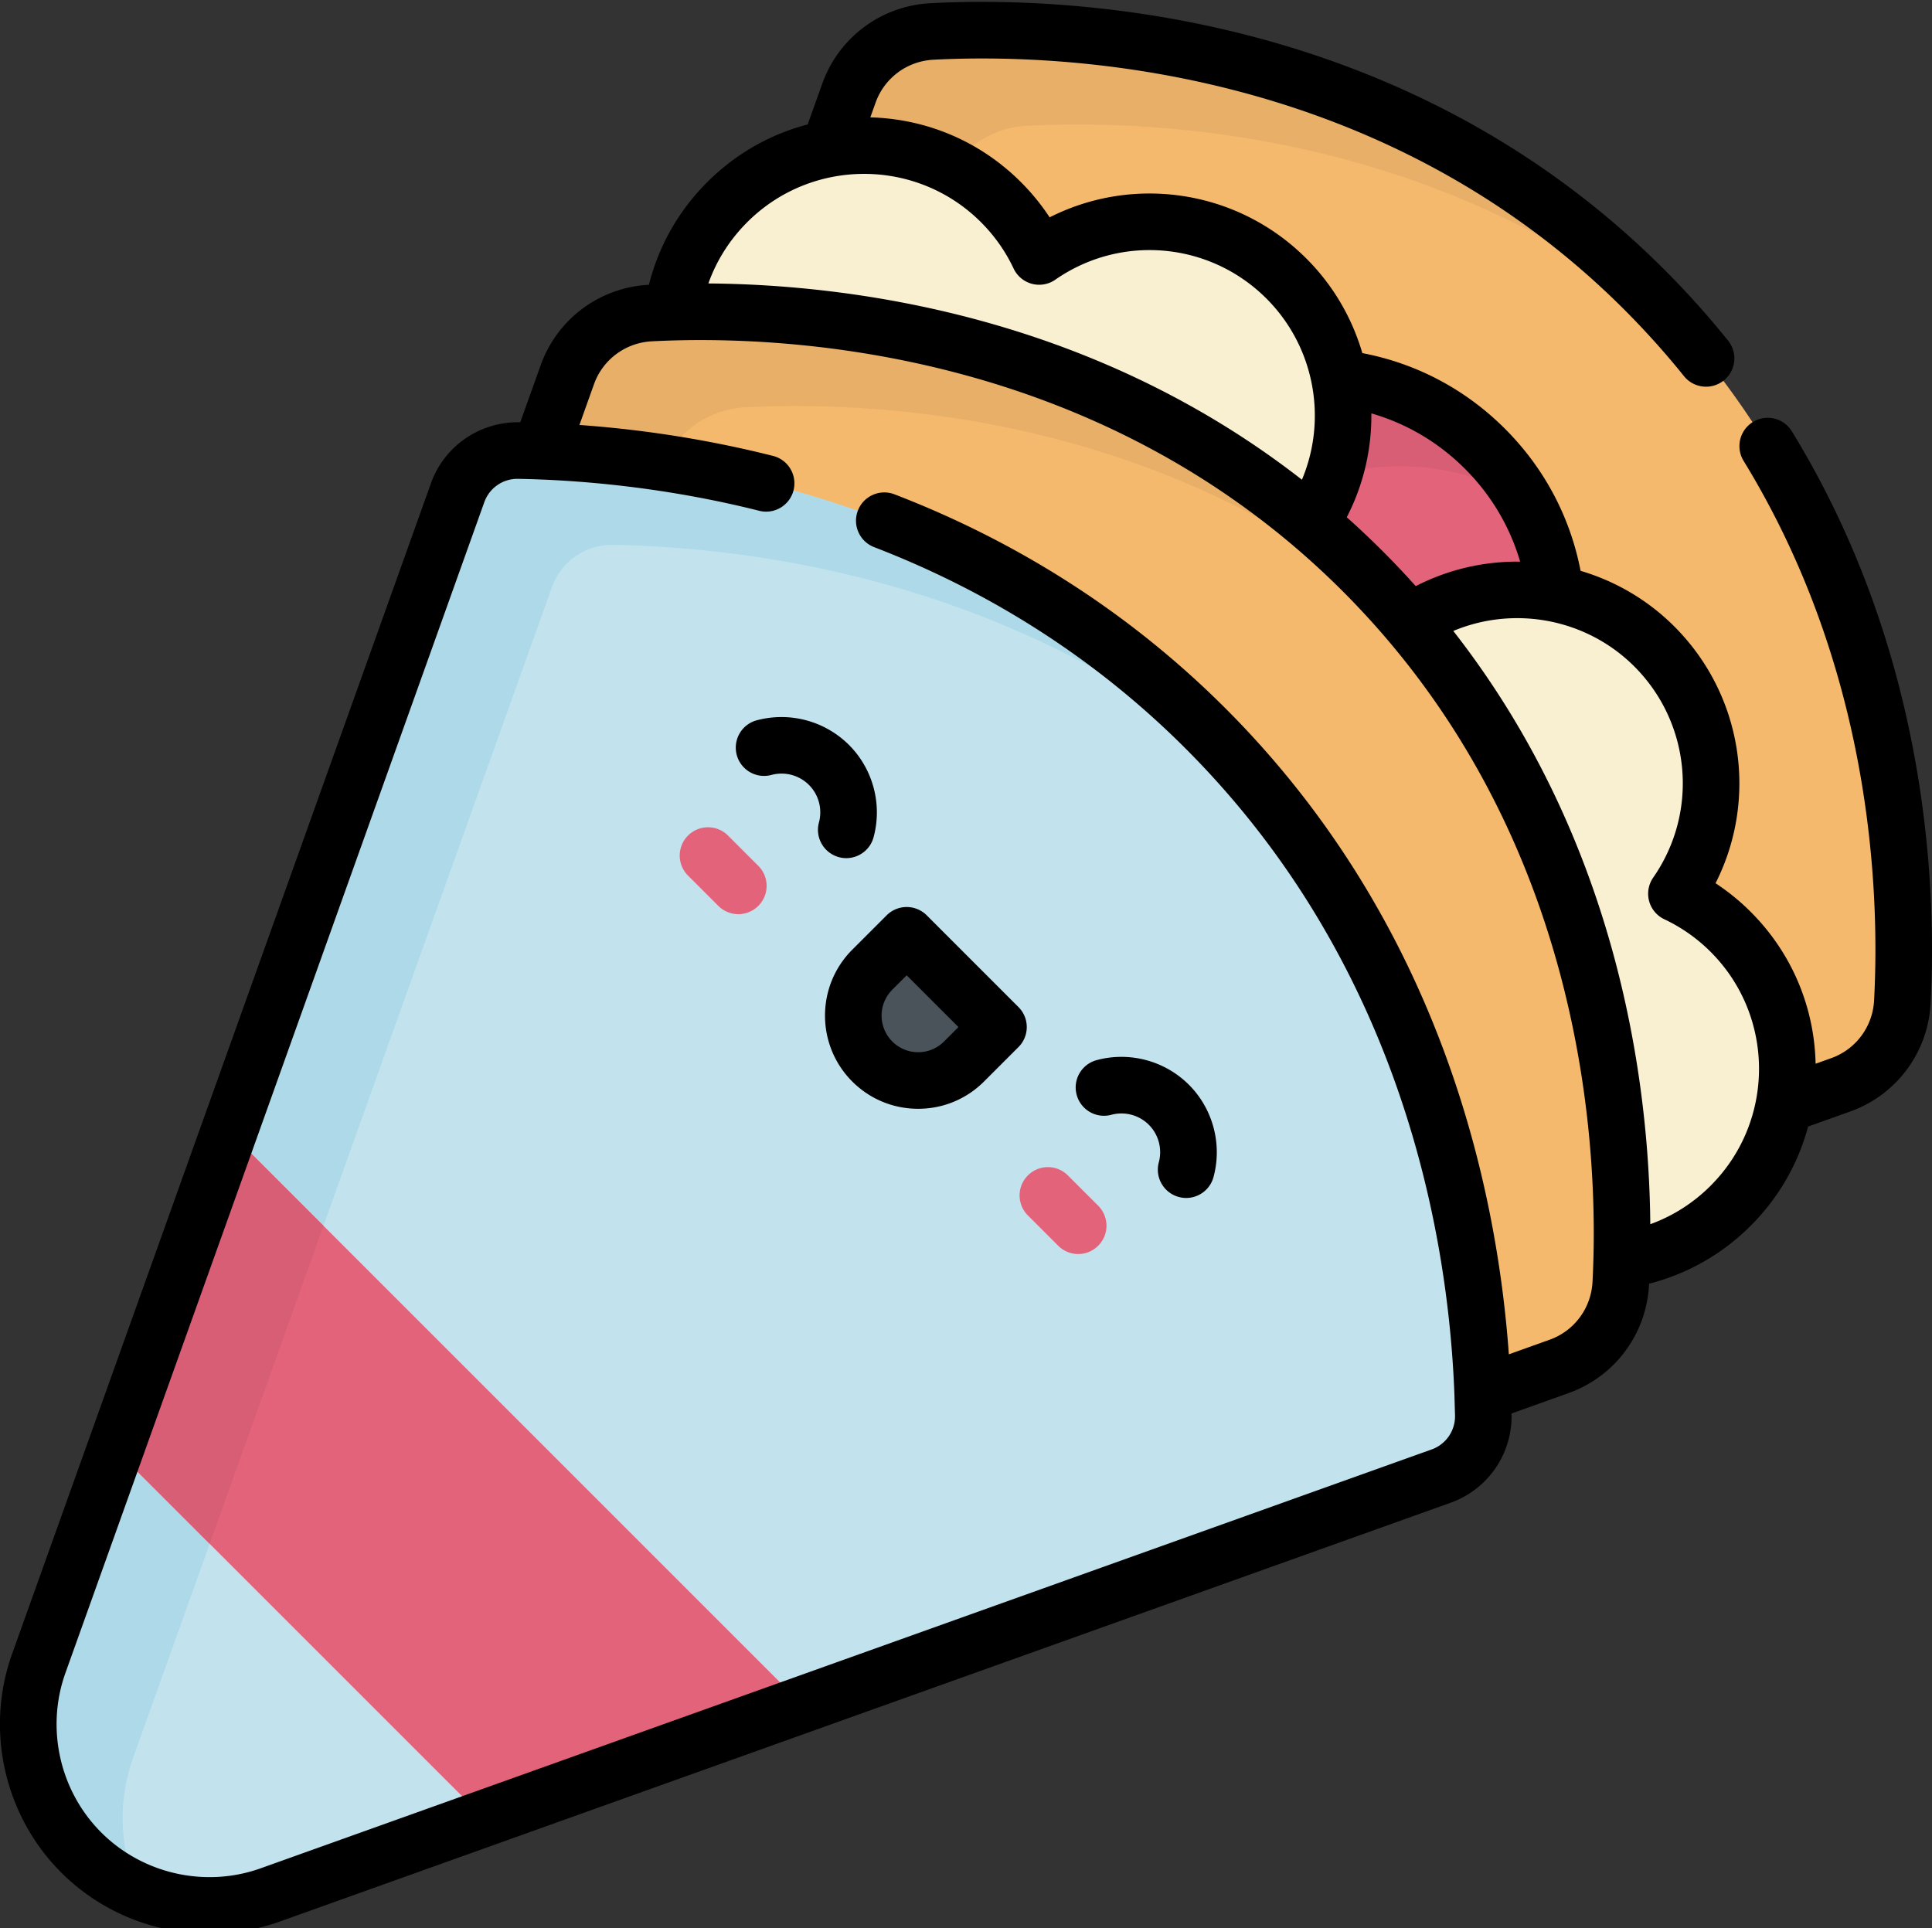 <svg xmlns="http://www.w3.org/2000/svg" viewBox="0 0 511.998 511"><rect x="0" y="0" width="511.998" height="511" fill="#333333" stroke="none"/><path d="M435.742 76.742C368.93 9.934 282.734 6.46 246.96 8.34c-9.953.523-18.625 6.945-21.984 16.332l-124.22 347.234a31.14 31.14 0 0 0 7.301 32.516 31.16 31.16 0 0 0 32.52 7.305l347.234-124.223c9.383-3.36 15.805-12.027 16.332-21.98 1.88-35.773-1.594-121.973-68.402-188.78zm0 0" fill="#f5b96e"/><path d="M125.758 396.9L249.98 49.676c3.36-9.387 12.027-15.81 21.984-16.332 33.492-1.762 111.188 1.176 175.79 56.387a226.9 226.9 0 0 0-12.012-12.988C368.93 9.93 282.734 6.46 246.96 8.34c-9.953.523-18.625 6.945-21.984 16.332l-124.22 347.234a31.14 31.14 0 0 0 7.301 32.516c4.563 4.56 10.313 7.477 16.4 8.594-.97-5.29-.594-10.84 1.29-16.105zm0 0" fill="#e8af68"/><path d="M393.54 118.94c-25.578-25.574-67.047-25.574-92.625 0s-25.574 67.047 0 92.625 67.047 25.574 92.625 0 25.574-67.047 0-92.625zm0 0" fill="#e3637b"/><path d="M324.734 142.758c21.46-21.457 54.102-24.902 79.164-10.355a65.62 65.62 0 0 0-10.355-13.461c-25.578-25.578-67.047-25.578-92.625 0s-25.574 67.047 0 92.62a65.45 65.45 0 0 0 13.461 10.355c-14.547-25.06-11.102-57.7 10.355-79.16zm0 0" fill="#d75e74"/><path d="M340.922 73.836C323.086 56.004 295.4 54.06 275.4 67.97A51.3 51.3 0 0 0 265.27 53.59c-20.035-20.035-52.52-20.035-72.56 0s-20.035 52.523 0 72.563c17.836 17.832 45.523 19.777 65.523 5.867a51.3 51.3 0 0 0 10.129 14.379c20.035 20.035 52.52 20.035 72.56 0s20.035-52.523 0-72.562zm117.734 173.14a51.22 51.22 0 0 0-14.379-10.129c13.9-20 11.965-47.687-5.867-65.523-20.04-20.035-52.523-20.035-72.56 0s-20.04 52.523 0 72.56c4.3 4.3 9.176 7.672 14.375 10.125-13.9 20.004-11.965 47.7 5.87 65.527 20.035 20.035 52.52 20.035 72.56 0s20.035-52.523 0-72.56zm0 0" fill="#f9efd1"/><path d="M361.113 151.367c-66.81-66.81-153.004-70.28-188.777-68.402-9.953.523-18.625 6.95-21.984 16.332L26.133 446.53a31.15 31.15 0 0 0 7.301 32.52 31.14 31.14 0 0 0 32.516 7.301L413.187 362.13c9.383-3.355 15.805-12.027 16.328-21.98 1.88-35.773-1.6-121.97-68.402-188.78zm0 0" fill="#f5b96e"/><path d="M51.133 471.535L175.355 124.3c3.36-9.387 12.027-15.81 21.984-16.332 33.492-1.762 111.187 1.172 175.79 56.39-3.758-4.398-7.758-8.734-12.012-12.992-66.812-66.812-153.008-70.28-188.78-68.402-9.953.523-18.625 6.945-21.984 16.332L26.133 446.53a31.14 31.14 0 0 0 7.301 32.516c4.563 4.563 10.313 7.477 16.4 8.594-.973-5.29-.594-10.84 1.29-16.105zm0 0" fill="#e8af68"/><path d="M21.527 490.957c-13.055-13.05-17.473-32.715-11.254-50.098l111.004-310.285a16.85 16.85 0 0 1 16.156-11.168c41.2.73 119.63 11.262 182.004 73.637s72.9 140.81 73.637 182.008a16.84 16.84 0 0 1-11.164 16.156l-310.29 111c-17.38 6.22-37.043 1.805-50.094-11.25zm0 0" fill="#c2e3ee"/><path d="M35.277 465.863L146.28 155.578a16.85 16.85 0 0 1 16.152-11.168c38.395.68 109.113 9.88 169.043 61.598a240.44 240.44 0 0 0-12.039-12.965c-62.375-62.375-140.805-72.906-182.004-73.637a16.85 16.85 0 0 0-16.156 11.168L10.273 440.86c-6.215 17.38-1.8 37.047 11.254 50.098 4.348 4.348 9.44 7.715 14.93 10.07-4.72-10.98-5.324-23.574-1.18-35.164zm0 0" fill="#add9e8"/><path d="M212.62 451.766L60.72 299.86l-30.156 84.29 97.773 97.77zm0 0" fill="#e3637b"/><path d="M60.72 299.86l-30.156 84.29 25.004 25 30.152-84.285zm0 0" fill="#d75e74"/><path d="M231.16 281.324a17.2 17.2 0 0 1 0-24.324l9.12-9.12 24.32 24.324-9.12 9.12c-6.715 6.715-17.605 6.715-24.32 0zm0 0" fill="#4a5359"/><path d="M285.734 332.352c-1.922 0-3.84-.734-5.305-2.2l-8.03-8.03c-2.926-2.926-2.926-7.676 0-10.605a7.5 7.5 0 0 1 10.605.004l8.03 8.027a7.5 7.5 0 0 1 0 10.605c-1.465 1.465-3.383 2.2-5.3 2.2zm-90.07-90.072c-1.922 0-3.84-.734-5.305-2.2l-8.03-8.027a7.5 7.5 0 1 1 10.609-10.605l8.027 8.03a7.5 7.5 0 0 1 0 10.605 7.49 7.49 0 0 1-5.3 2.195zm0 0" fill="#e3637b"/><path d="M474.863 114.313a7.5 7.5 0 1 0-12.792 7.836c33.734 55.047 36.148 113.2 34.582 142.977-.367 6.965-4.828 12.977-11.367 15.316l-4.133 1.477c-.34-15.207-6.402-29.457-17.2-40.25a58.99 58.99 0 0 0-9.316-7.586c11.328-22.37 7.254-49.875-10.934-68.062-7.1-7.094-15.672-12.027-24.832-14.734-2.766-14.3-9.648-27.266-20.035-37.648-10.44-10.445-23.445-17.32-37.8-20.055-2.7-9.23-7.66-17.9-14.82-25.05C328.04 50.347 300.54 46.272 278.164 57.6c-2.2-3.34-4.73-6.457-7.586-9.312-10.72-10.72-24.844-16.77-39.934-17.184l1.398-3.906c2.34-6.54 8.352-11.004 15.316-11.367 33.383-1.746 118.05 1.187 183.082 66.215 5.586 5.6 10.914 11.523 15.828 17.64a7.48 7.48 0 0 0 5.852 2.8c1.648 0 3.3-.54 4.7-1.652a7.5 7.5 0 0 0 1.148-10.543c-5.254-6.54-10.945-12.88-16.914-18.852C371.754 2.145 281.957-1.016 246.566.852c-13.02.684-24.266 9.043-28.648 21.293l-3.88 10.84c-9.984 2.605-19.14 7.813-26.63 15.305-7.605 7.605-12.867 16.914-15.437 27.188h-.03c-13.02.684-24.266 9.043-28.648 21.293l-5.418 15.148-.312-.008c-10.418-.145-19.824 6.3-23.344 16.137L3.2 438.332c-7.187 20.098-2.082 42.836 13.012 57.93 10.55 10.55 24.84 16.223 39.352 16.223 6.242 0 12.527-1.05 18.574-3.215l310.3-111.004a24.33 24.33 0 0 0 16.137-23.348l-.008-.3 15.145-5.418c12.25-4.387 20.6-15.63 21.293-28.652.008-.105.012-.223.016-.328 10.176-2.598 19.398-7.836 26.938-15.37 7.398-7.402 12.57-16.434 15.207-26.277l11.172-4c12.25-4.383 20.6-15.63 21.293-28.648 1.66-31.508-.918-93.098-36.766-151.602zm-111.44-4.758c9.336 2.7 17.8 7.676 24.816 14.7 6.945 6.945 11.9 15.344 14.62 24.602a58.62 58.62 0 0 0-27.672 6.484c-2.8-3.125-5.72-6.22-8.77-9.27a236.66 236.66 0 0 0-9.512-8.988c4.47-8.652 6.617-18.1 6.516-27.52zm-165.406-50.66c17.078-17.082 44.87-17.082 61.953 0 3.586 3.586 6.496 7.715 8.645 12.273a7.5 7.5 0 0 0 4.848 4.047 7.48 7.48 0 0 0 6.22-1.1c17.402-12.102 40.926-9.996 55.938 5.016 12.762 12.758 16.2 31.88 9.4 48.008-56.23-43.832-120.234-51.734-157.293-52.016 2.156-6.062 5.64-11.578 10.3-16.238zm224.012 280.86c-.367 6.96-4.828 12.977-11.367 15.313l-10.8 3.867c-3.215-44.613-18.234-114.316-75.1-171.195-24.75-24.75-54.262-43.836-87.715-56.73-3.863-1.488-8.203.434-9.695 4.3s.438 8.203 4.3 9.695c31.484 12.137 59.242 30.082 82.5 53.344 57.828 57.828 69.727 130.03 71.285 171.293a.73.73 0 0 1 .004.094l.152 5.45a9.33 9.33 0 0 1-6.191 8.957L69.098 495.145c-14.664 5.25-31.254 1.523-42.27-9.492S12.1 458.05 17.336 443.387L128.34 133.102a9.31 9.31 0 0 1 8.961-6.195c14.836.262 37.965 1.945 63.895 8.465 4.02 1.016 8.094-1.426 9.102-5.44a7.5 7.5 0 0 0-5.441-9.105c-16.777-4.22-33.973-6.96-51.305-8.195l3.863-10.805c2.34-6.54 8.352-11 15.313-11.367 33.387-1.75 118.05 1.184 183.082 66.215s67.973 149.695 66.22 183.082zm31.324-25.523c-4.598 4.598-10.03 8.05-16.008 10.215-.328-37.164-8.328-101.094-52.207-157.223 16.117-6.766 35.246-3.312 47.97 9.406 15.008 15.008 17.117 38.535 5.016 55.938-1.262 1.813-1.66 4.086-1.1 6.22a7.5 7.5 0 0 0 4.043 4.844 43.83 43.83 0 0 1 12.277 8.648c17.082 17.082 17.082 44.875 0 61.953zm-158.84-18.78c3.543-.957 7.352.06 9.94 2.648s3.602 6.398 2.645 9.938c-1.078 4 1.3 8.117 5.3 9.195a7.37 7.37 0 0 0 1.957.262c3.3 0 6.332-2.203 7.238-5.547 2.352-8.7-.148-18.082-6.523-24.457s-15.746-8.875-24.457-6.523c-4 1.078-6.367 5.195-5.285 9.195a7.5 7.5 0 0 0 9.195 5.289zm-93.977-104.555a7.51 7.51 0 0 0-5.29 9.195 7.5 7.5 0 0 0 9.195 5.289 10.29 10.29 0 0 1 9.94 2.648c2.588 2.588 3.605 6.398 2.648 9.94-1.082 3.996 1.285 8.113 5.285 9.2a7.4 7.4 0 0 0 1.961.262c3.305 0 6.332-2.203 7.234-5.547 2.352-8.7-.148-18.082-6.523-24.457a25.35 25.35 0 0 0-24.453-6.523zm25.32 95.732c4.664 4.664 10.867 7.23 17.465 7.23s12.797-2.566 17.465-7.234l9.12-9.12c2.93-2.926 2.93-7.676 0-10.602l-24.32-24.324a7.51 7.51 0 0 0-10.609 0l-9.12 9.12c-9.63 9.63-9.63 25.297 0 34.93zm10.605-24.324l3.82-3.816 13.715 13.715-3.816 3.816a9.64 9.64 0 0 1-6.859 2.844c-2.6 0-5.027-1.012-6.855-2.844a9.71 9.71 0 0 1-.004-13.715zm0 0"/></svg>